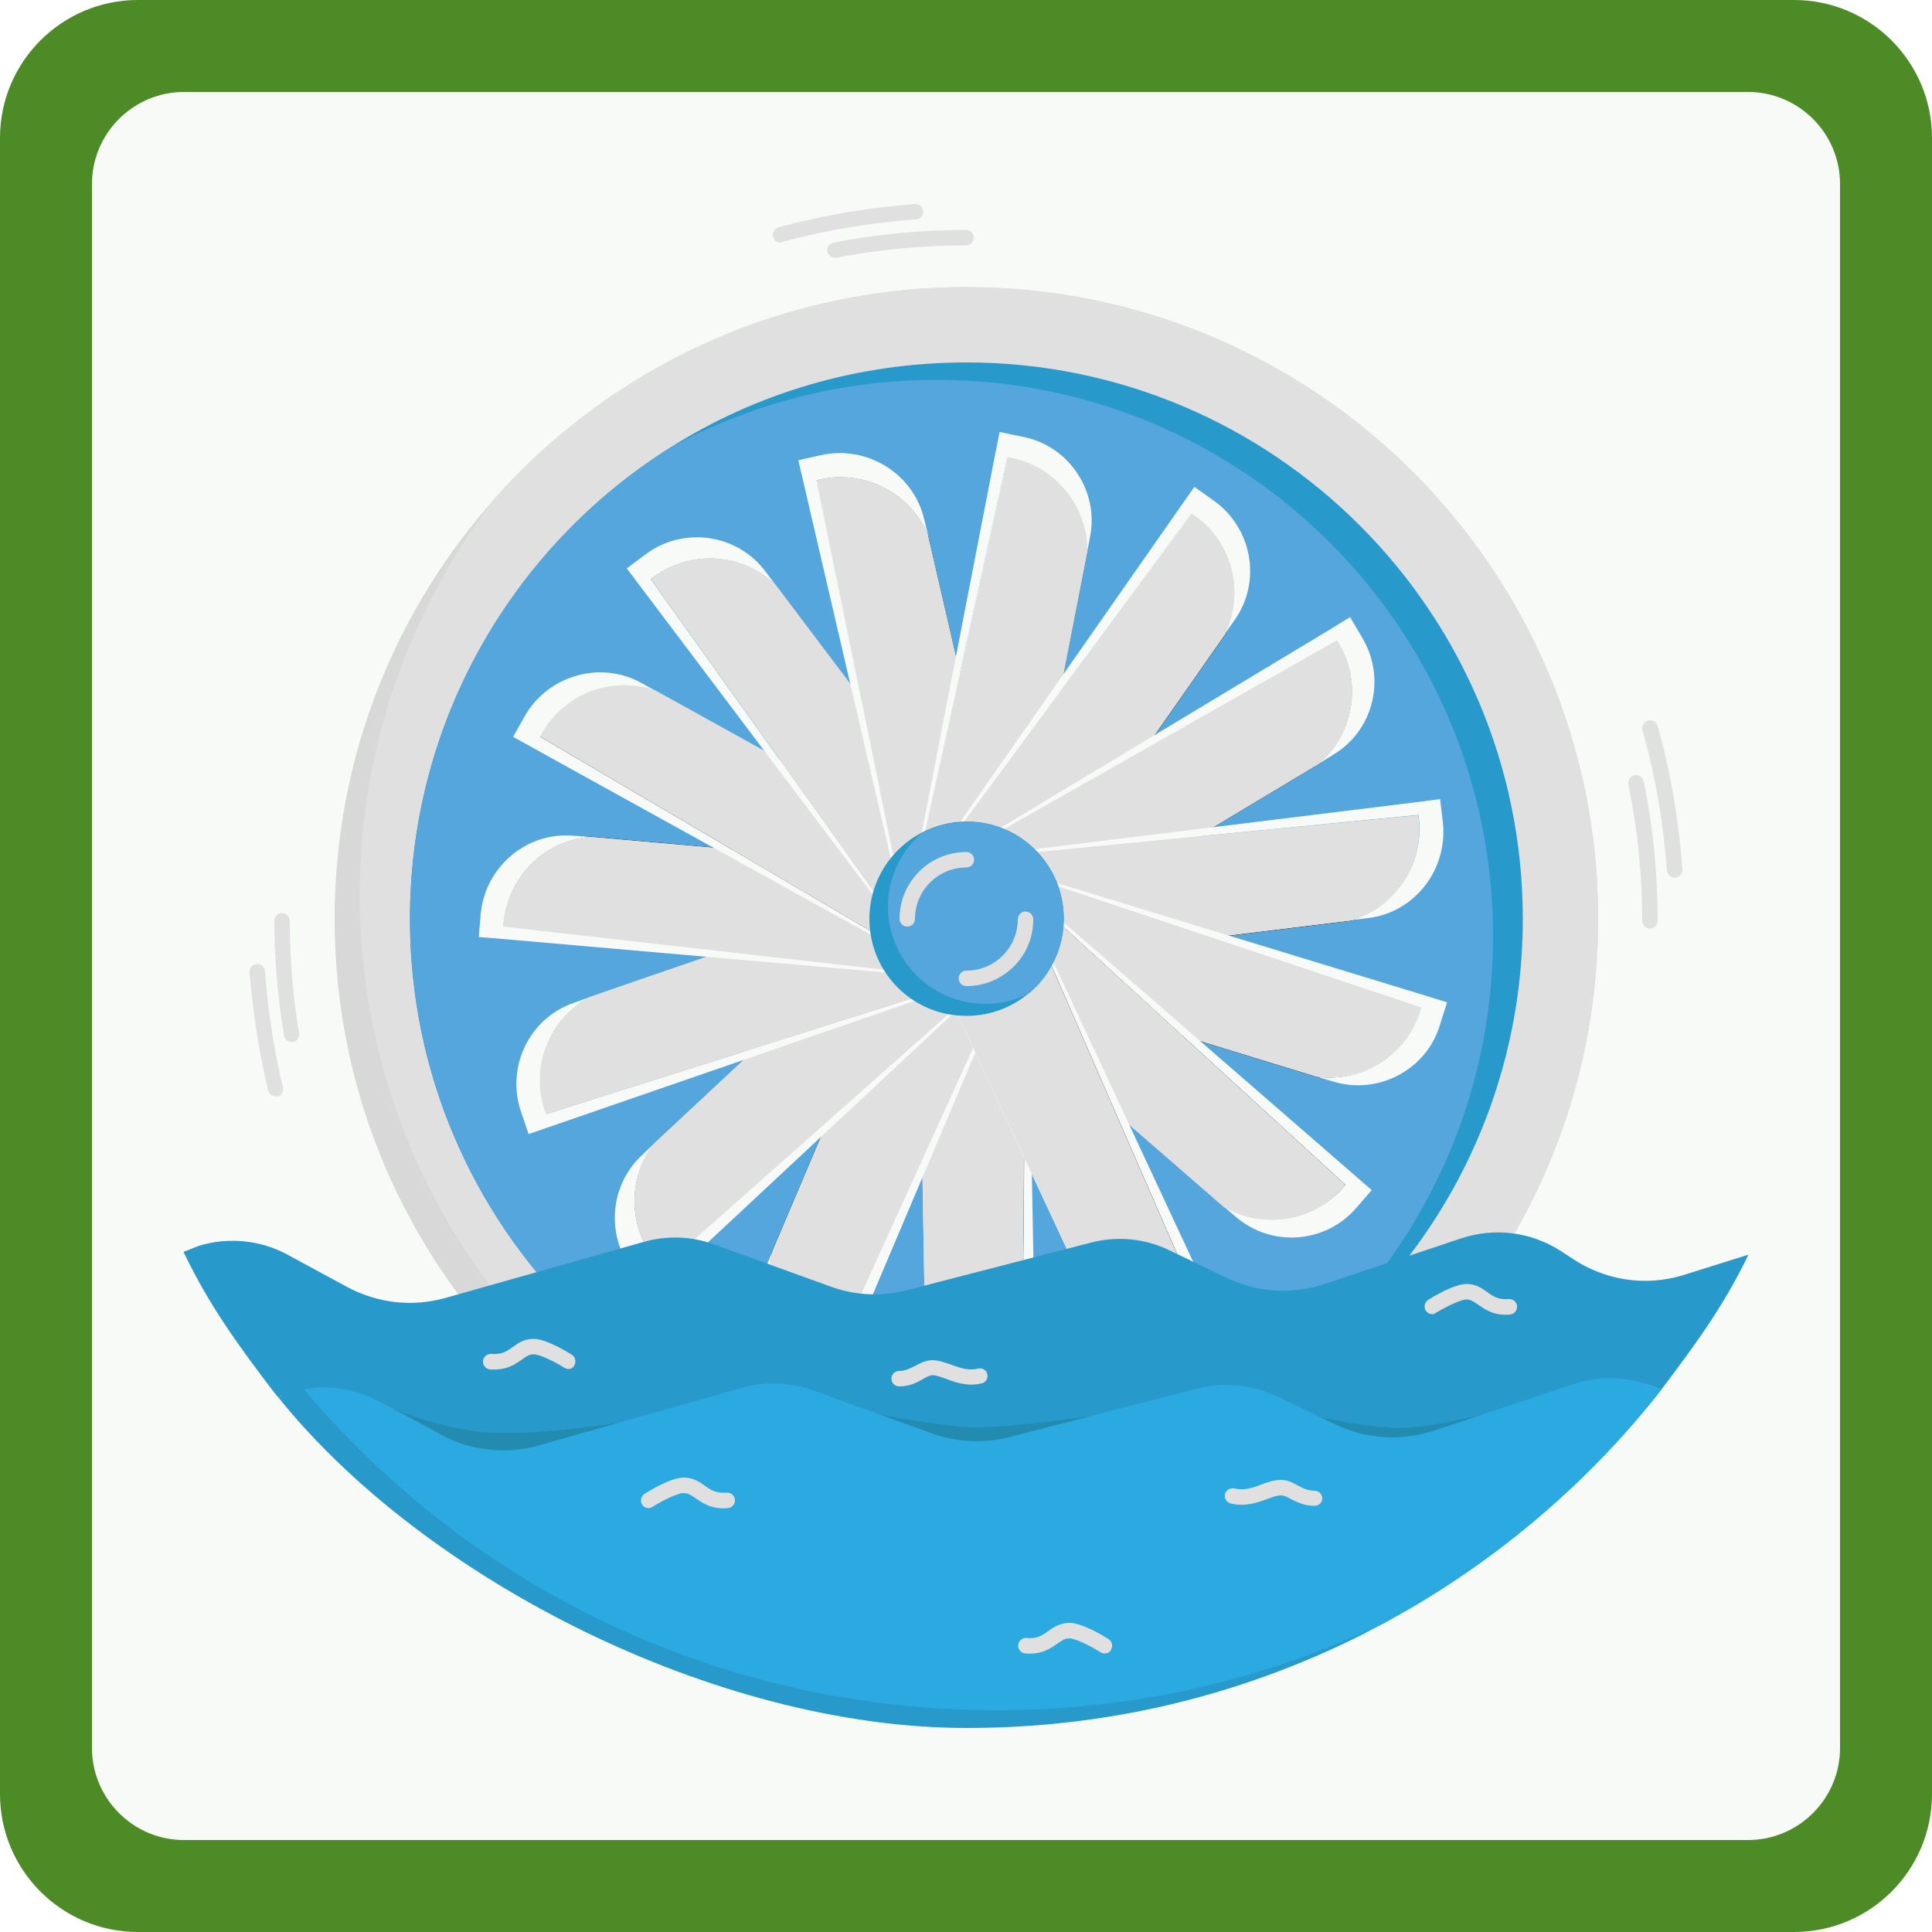 <?xml version="1.0" encoding="utf-8"?>
<!-- Generator: Adobe Illustrator 28.3.0, SVG Export Plug-In . SVG Version: 6.00 Build 0)  -->
<svg version="1.1" id="Calque_1" xmlns="http://www.w3.org/2000/svg" xmlns:xlink="http://www.w3.org/1999/xlink" x="0px" y="0px"
	 viewBox="0 0 500 500" style="enable-background:new 0 0 500 500;" xml:space="preserve">
<style type="text/css">
	.st0{fill:#4C8B25;}
	.st1{fill:#F7FAF7;}
	.st2{fill:#D8D8D8;}
	.st3{fill:#E0E0E0;}
	.st4{fill:#2899CB;}
	.st5{fill:#54A6DC;}
	.st6{fill:#313131;}
	.st7{fill:#238BAF;}
	.st8{fill:#2BA9E1;}
</style>
<g id="border">
	<path class="st0" d="M464.3,500H35.7C16,500,0,484,0,464.3V35.7C0,16,16,0,35.7,0h428.6C484,0,500,16,500,35.7v428.6
		C500,484,484,500,464.3,500z"/>
	<path class="st1" d="M452.4,476.2H47.6c-13.1,0-23.8-10.7-23.8-23.8V47.6c0-13.1,10.7-23.8,23.8-23.8h404.8
		c13.1,0,23.8,10.7,23.8,23.8v404.8C476.2,465.5,465.5,476.2,452.4,476.2z"/>
</g>
<g>
	<g>
		<g>
			<g>
				<path class="st2" d="M413.6,237.8c0,81-58.8,148.2-136.1,161.2c-8.9,1.5-18.1,2.3-27.4,2.3c-90.3,0-163.5-73.2-163.5-163.5
					c0-42.1,15.9-80.5,42.1-109.5c29.9-33.2,73.2-54,121.4-54C340.4,74.3,413.6,147.5,413.6,237.8z"/>
			</g>
		</g>
		<g>
			<g>
				<path class="st3" d="M413.6,237.8c0,81-58.8,148.2-136.1,161.2c-5.3,0.5-10.8,0.8-16.3,0.8c-92.8,0-168.1-75.3-168.1-168.1
					c0-39,13.3-74.9,35.5-103.4c29.9-33.2,73.2-54,121.4-54C340.4,74.3,413.6,147.5,413.6,237.8z"/>
			</g>
		</g>
		<g>
			<g>
				<g>
					<path class="st3" d="M216.1,66.7c-0.9,0-1.8-0.7-2-1.6c-0.2-1.1,0.5-2.1,1.6-2.3c11.2-2.2,22.8-3.3,34.3-3.3c1.1,0,2,0.9,2,2
						s-0.9,2-2,2c-11.3,0-22.6,1.1-33.6,3.2C216.3,66.6,216.2,66.7,216.1,66.7z"/>
				</g>
			</g>
			<g>
				<g>
					<path class="st3" d="M427,240.3c-1.1,0-2-0.9-2-2c0-11.9-1.2-23.7-3.6-35.3c-0.2-1.1,0.5-2.1,1.6-2.4c1.1-0.2,2.1,0.5,2.4,1.6
						c2.4,11.8,3.6,23.9,3.6,36.1C429,239.4,428.1,240.3,427,240.3z"/>
				</g>
			</g>
			<g>
				<g>
					<path class="st3" d="M250,417.3c-1.1,0-2-0.9-2-2s0.9-2,2-2c10.4,0,20.9-0.9,31-2.7c1.1-0.2,2.1,0.5,2.3,1.6
						c0.2,1.1-0.5,2.1-1.6,2.3C271.4,416.3,260.7,417.3,250,417.3z"/>
				</g>
			</g>
			<g>
				<g>
					<path class="st3" d="M75.5,269.7c-1,0-1.8-0.7-2-1.7c-1.6-9.8-2.5-19.8-2.5-29.7c0-1.1,0.9-2,2-2s2,0.9,2,2
						c0,9.8,0.8,19.5,2.4,29.1c0.2,1.1-0.6,2.1-1.6,2.3C75.7,269.7,75.6,269.7,75.5,269.7z"/>
				</g>
			</g>
		</g>
		<g>
			<g>
				<g>
					<path class="st3" d="M202,62.8c-0.9,0-1.7-0.6-1.9-1.5c-0.3-1.1,0.3-2.2,1.4-2.5c11.5-3.1,23.4-5.1,35.3-6
						c1.1-0.1,2.1,0.8,2.1,1.9c0.1,1.1-0.8,2.1-1.9,2.1c-11.7,0.8-23.3,2.8-34.6,5.8C202.3,62.8,202.1,62.8,202,62.8z"/>
				</g>
			</g>
			<g>
				<g>
					<path class="st3" d="M433.4,227.2c-1,0-1.9-0.8-2-1.9c-0.9-12.3-3-24.5-6.3-36.3c-0.3-1.1,0.3-2.2,1.4-2.5s2.2,0.3,2.5,1.4
						c3.4,12,5.5,24.5,6.4,37.1c0.1,1.1-0.8,2.1-1.9,2.1C433.5,227.2,433.5,227.2,433.4,227.2z"/>
				</g>
			</g>
			<g>
				<g>
					<path class="st3" d="M263.1,423.7c-1,0-1.9-0.8-2-1.9s0.8-2.1,1.9-2.1c10.8-0.8,21.6-2.5,32-5.1c1.1-0.3,2.2,0.4,2.4,1.4
						c0.3,1.1-0.4,2.2-1.4,2.4c-10.6,2.7-21.6,4.5-32.7,5.3C263.2,423.7,263.2,423.7,263.1,423.7z"/>
				</g>
			</g>
			<g>
				<g>
					<path class="st3" d="M71.3,283.7c-0.9,0-1.7-0.6-1.9-1.5c-2.4-10-4-20.3-4.8-30.6c-0.1-1.1,0.8-2.1,1.9-2.1
						c1.1-0.1,2.1,0.8,2.1,1.9c0.7,10.1,2.3,20.2,4.6,30c0.3,1.1-0.4,2.2-1.5,2.4C71.6,283.7,71.5,283.7,71.3,283.7z"/>
				</g>
			</g>
		</g>
		<g>
			<g>
				<g>
					<path class="st4" d="M394.1,237.8c0,54.6-30.3,102-75.1,126.5c-20.5,11.2-44,17.5-68.9,17.5c-79.5,0-144-64.5-144-144
						c0-51.4,26.9-96.5,67.4-122c22.2-14,48.4-22,76.6-22C329.6,93.8,394.1,158.3,394.1,237.8z"/>
				</g>
			</g>
			<g>
				<g>
					<path class="st5" d="M386.4,242.3c0,51.4-26.9,96.5-67.4,122c-20.5,11.2-44,17.5-68.9,17.5c-79.5,0-144-64.5-144-144
						c0-51.4,26.9-96.5,67.4-122c20.5-11.2,44-17.5,68.9-17.5C322,98.3,386.4,162.8,386.4,242.3z"/>
				</g>
			</g>
		</g>
		<g>
			<g id="_x3C_Répétition_radiale_x3E__00000130643955954705376020000000163202451926884799_">
				<g id="_x3C_Répétition_radiale_x3E__00000124150330762125613570000000949340036429672349_">
					<g>
						<path class="st6" d="M264.6,356.8l1-122.7l-5.8,0.1c-1.7,0-3.3,0.2-4.9,0.6c-4,1-7.7,3.1-10.7,6.2c-4.1,4.3-6.3,10-6.2,15.9
							l1.4,79.9c0,0,0,0,0,0C241.6,348.7,252.2,357.4,264.6,356.8z M265.7,234.1l-0.2,0l0.3,5.5L265.7,234.1z"/>
						<path class="st1" d="M239.4,341l-0.1-4.1c2.3,11.8,12.9,20.5,25.3,19.9l1-122.7l0.3,5.5l2.1,117.1l0.1,6.1l-5.9,0.1
							C249.8,363.1,239.5,353.3,239.4,341z"/>
						<polygon class="st1" points="265.8,239.6 265.5,234.1 265.7,234.1 						"/>
						<path class="st1" d="M239.3,336.9C239.3,336.9,239.3,336.9,239.3,336.9l-1.4-79.9c-0.1-5.9,2.1-11.6,6.2-15.9
							c3-3.1,6.7-5.2,10.7-6.2c1.6-0.4,3.2-0.6,4.9-0.6l5.8-0.1l-1,122.7C252.2,357.4,241.6,348.7,239.3,336.9z"/>
						<path class="st3" d="M239.3,336.8l-1.4-79.9c-0.1-5.9,2.1-11.6,6.2-15.9c2.9-3,6.6-5.1,10.7-6.1c1.6-0.4,3.2-0.6,4.9-0.6
							l5.8-0.1l-1,122.7c-12.3,0.6-23-8.1-25.3-19.9C239.3,336.9,239.3,336.9,239.3,336.8C239.3,336.8,239.3,336.8,239.3,336.8z"/>
					</g>
				</g>
			</g>
			<g id="_x3C_Répétition_radiale_x3E__00000043445496374826772680000009446215260075241658_">
				<g id="_x3C_Répétition_radiale_x3E__00000175318783857156976450000005386751082375291037_">
					<g>
						<path class="st6" d="M214.9,352.4l50.8-111.7l-5.4-2.2c-1.5-0.7-3.1-1.1-4.8-1.4c-4.1-0.7-8.3-0.3-12.3,1.3
							c-5.5,2.2-9.8,6.6-12.2,12l-31.2,73.5c0,0,0,0,0,0C197.2,335.6,203.4,347.9,214.9,352.4z M265.9,240.7l-0.2,0l-2,5.1
							L265.9,240.7z"/>
						<path class="st1" d="M198.3,327.7l1.6-3.8c-2.8,11.7,3.5,24,15,28.5l50.8-111.7l-2,5.1L218,353.6l-2.4,5.6l-5.4-2.3
							C198.8,352.1,193.5,339,198.3,327.7z"/>
						<polygon class="st1" points="263.7,245.8 265.7,240.7 265.9,240.7 						"/>
						<path class="st1" d="M199.9,323.9C199.9,323.9,199.9,323.9,199.9,323.9l31.2-73.5c2.3-5.4,6.7-9.8,12.2-12
							c4-1.6,8.2-2,12.3-1.3c1.6,0.3,3.2,0.8,4.8,1.4l5.4,2.2l-50.8,111.7C203.4,347.9,197.2,335.6,199.9,323.9z"/>
						<path class="st3" d="M199.9,323.8l31.2-73.5c2.3-5.4,6.7-9.8,12.2-12c3.9-1.5,8.2-2,12.2-1.2c1.6,0.3,3.2,0.8,4.8,1.4l5.4,2.2
							l-50.8,111.7c-11.5-4.5-17.7-16.7-15-28.5c0,0,0,0,0,0C199.9,323.8,199.9,323.8,199.9,323.8z"/>
					</g>
				</g>
			</g>
			<g id="_x3C_Répétition_radiale_x3E__00000025430480663297647550000003878049219096767880_">
				<g id="_x3C_Répétition_radiale_x3E__00000094584147433096226820000001851717677509855162_">
					<g>
						<path class="st6" d="M171.3,328.1l91.8-81.4l-4-4.2c-1.1-1.2-2.4-2.3-3.8-3.2c-3.4-2.3-7.4-3.6-11.7-3.8c-5.9-0.2-11.6,2-16,6
							L169.2,296c0,0,0,0,0,0C161.9,305.6,162.7,319.4,171.3,328.1z M263.3,246.9l-0.2-0.1l-3.9,3.9L263.3,246.9z"/>
						<path class="st1" d="M166.2,298.9l3-2.9c-7.3,9.6-6.6,23.3,2.1,32.1l91.8-81.4l-3.9,3.9l-85.6,79.9l-4.5,4.2l-4-4.3
							C156.7,321.4,157.2,307.2,166.2,298.9z"/>
						<polygon class="st1" points="259.3,250.6 263.1,246.8 263.3,246.9 						"/>
						<path class="st1" d="M169.2,296C169.2,296,169.2,296,169.2,296l58.4-54.5c4.3-4,10.1-6.2,16-6c4.3,0.2,8.3,1.5,11.7,3.8
							c1.4,0.9,2.6,2,3.8,3.2l4,4.2l-91.8,81.4C162.7,319.4,161.9,305.6,169.2,296z"/>
						<path class="st3" d="M169.3,295.9l58.4-54.5c4.3-4,10.1-6.2,16-6c4.2,0.2,8.2,1.5,11.7,3.9c1.4,0.9,2.6,2,3.8,3.2l4,4.2
							l-91.8,81.4C162.7,319.4,161.9,305.6,169.3,295.9C169.2,296,169.2,296,169.3,295.9C169.3,296,169.3,295.9,169.3,295.9z"/>
					</g>
				</g>
			</g>
			<g id="_x3C_Répétition_radiale_x3E__00000078755148121687659430000002818956887132964739_">
				<g id="_x3C_Répétition_radiale_x3E__00000134226938727527324430000007853439046111038137_">
					<g>
						<path class="st6" d="M141.4,288.3l117-37l-1.9-5.5c-0.5-1.6-1.2-3.1-2.1-4.5c-2.2-3.5-5.3-6.3-9.2-8.2
							c-5.3-2.6-11.4-2.9-17.1-1l-75.5,26c0,0,0,0,0,0C142,263.9,137,276.7,141.4,288.3z M258.5,251.4l-0.1-0.2l-5.1,2L258.5,251.4z
							"/>
						<path class="st1" d="M148.6,259.5l3.9-1.4c-10.6,5.8-15.5,18.6-11.1,30.2l117-37l-5.1,2l-110.7,38.2l-5.8,2l-1.9-5.6
							C130.8,276.2,137,263.4,148.6,259.5z"/>
						<polygon class="st1" points="253.2,253.2 258.4,251.3 258.5,251.4 						"/>
						<path class="st1" d="M152.5,258.1C152.5,258.1,152.5,258.1,152.5,258.1l75.5-26c5.6-1.9,11.7-1.6,17.1,1
							c3.9,1.9,7,4.7,9.2,8.2c0.9,1.4,1.6,2.9,2.1,4.5l1.9,5.5l-117,37C137,276.7,142,263.9,152.5,258.1z"/>
						<path class="st3" d="M152.6,258l75.5-26c5.6-1.9,11.7-1.6,17.1,1c3.8,1.9,6.9,4.7,9.1,8.3c0.9,1.4,1.6,2.9,2.1,4.5l1.9,5.5
							l-117,37c-4.4-11.5,0.6-24.4,11.1-30.2C152.5,258.1,152.5,258.1,152.6,258C152.6,258,152.6,258,152.6,258z"/>
					</g>
				</g>
			</g>
			<g id="_x3C_Répétition_radiale_x3E__00000119090085167530540890000008286864277656801208_">
				<g id="_x3C_Répétition_radiale_x3E__00000127738008264158377550000007088735766993717917_">
					<g>
						<path class="st6" d="M130.2,239.7l121.9,13.8l0.5-5.8c0.2-1.7,0.1-3.3-0.1-5c-0.6-4.1-2.3-8-5-11.3c-3.8-4.5-9.3-7.3-15.2-7.9
							l-79.6-7c0,0,0,0,0,0C140.7,217.6,131,227.4,130.2,239.7z M252.2,253.6l0-0.2l-5.5-0.3L252.2,253.6z"/>
						<path class="st1" d="M148.6,216.3l4.1,0.3c-12,1-21.7,10.7-22.4,23.1l121.9,13.8l-5.5-0.3L130,243l-6.1-0.5l0.5-5.9
							C125.5,224.3,136.4,215.1,148.6,216.3z"/>
						<polygon class="st1" points="246.7,253.2 252.1,253.4 252.2,253.6 						"/>
						<path class="st1" d="M152.7,216.6C152.7,216.6,152.7,216.6,152.7,216.6l79.6,7c5.9,0.5,11.3,3.4,15.2,7.9
							c2.7,3.3,4.5,7.2,5,11.3c0.2,1.6,0.3,3.3,0.1,5l-0.5,5.8l-121.9-13.8C131,227.4,140.7,217.6,152.7,216.6z"/>
						<path class="st3" d="M152.8,216.6l79.6,7c5.9,0.5,11.3,3.4,15.2,7.9c2.7,3.2,4.4,7.1,4.9,11.3c0.2,1.6,0.3,3.3,0.1,5l-0.5,5.8
							l-121.9-13.8c0.7-12.3,10.4-22,22.4-23.1c0,0,0,0,0,0C152.7,216.6,152.8,216.6,152.8,216.6z"/>
					</g>
				</g>
			</g>
			<g id="_x3C_Répétition_radiale_x3E__00000109008061545764011600000014193439633828007565_">
				<g id="_x3C_Répétition_radiale_x3E__00000158751344285858762520000010354426274032793271_">
					<g>
						<path class="st6" d="M139.8,190.7l105.8,62.2l2.8-5.1c0.8-1.5,1.5-3,1.9-4.6c1.2-4,1.1-8.2,0-12.3
							c-1.7-5.7-5.5-10.5-10.7-13.3l-69.9-38.7c0,0,0,0,0,0C158.3,174.8,145.5,179.8,139.8,190.7z M245.5,253.1l0.1-0.2l-4.9-2.5
							L245.5,253.1z"/>
						<path class="st1" d="M166.1,176.8l3.6,2c-11.4-4-24.2,1-29.9,11.9l105.8,62.2l-4.9-2.5l-102.5-56.7l-5.4-3l2.9-5.2
							C141.7,174.8,155.4,170.8,166.1,176.8z"/>
						<polygon class="st1" points="240.7,250.4 245.6,252.9 245.5,253.1 						"/>
						<path class="st1" d="M169.7,178.8C169.7,178.8,169.7,178.8,169.7,178.8l69.9,38.7c5.2,2.9,9,7.7,10.7,13.3
							c1.2,4.1,1.2,8.4,0,12.3c-0.5,1.6-1.1,3.1-1.9,4.6l-2.8,5.1l-105.8-62.2C145.5,179.8,158.3,174.8,169.7,178.8z"/>
						<path class="st3" d="M169.8,178.8l69.9,38.7c5.2,2.9,9,7.7,10.7,13.3c1.1,4,1.1,8.3-0.1,12.3c-0.5,1.6-1.1,3.1-1.9,4.6
							l-2.8,5.1l-105.8-62.2c5.7-11,18.5-15.9,29.9-11.9C169.7,178.8,169.7,178.8,169.8,178.8C169.8,178.8,169.8,178.8,169.8,178.8z
							"/>
					</g>
				</g>
			</g>
			<g id="_x3C_Répétition_radiale_x3E__00000011023894517258484430000009520533666587295679_">
				<g id="_x3C_Répétition_radiale_x3E__00000171714015830709195640000001256450702494854829_">
					<g>
						<path class="st6" d="M168.5,149.9l71.3,99.8l4.6-3.5c1.3-1,2.6-2.1,3.6-3.4c2.7-3.2,4.4-7,5-11.3c0.8-5.9-0.8-11.8-4.3-16.5
							l-48.1-63.8c0,0,0,0,0,0C191.9,142.9,178.1,142.2,168.5,149.9z M239.7,249.9l0.1-0.2l-3.4-4.3L239.7,249.9z"/>
						<path class="st1" d="M198.1,147.9l2.5,3.3c-8.8-8.3-22.5-9-32.2-1.3l71.3,99.8l-3.4-4.3L165.9,152l-3.7-4.9l4.7-3.5
							C176.7,136.1,190.8,138.1,198.1,147.9z"/>
						<polygon class="st1" points="236.4,245.5 239.8,249.7 239.7,249.9 						"/>
						<path class="st1" d="M200.6,151.2C200.7,151.2,200.7,151.2,200.6,151.2l48.1,63.8c3.5,4.7,5.1,10.7,4.3,16.5
							c-0.6,4.3-2.3,8.1-5,11.3c-1.1,1.3-2.3,2.4-3.6,3.4l-4.6,3.5l-71.3-99.8C178.1,142.2,191.9,142.9,200.6,151.2z"/>
						<path class="st3" d="M200.7,151.3l48.1,63.8c3.5,4.7,5.1,10.7,4.3,16.5c-0.6,4.2-2.4,8-5.1,11.2c-1.1,1.3-2.3,2.4-3.6,3.4
							l-4.6,3.5l-71.3-99.8C178.1,142.2,191.9,142.9,200.7,151.3C200.7,151.2,200.7,151.2,200.7,151.3
							C200.7,151.2,200.7,151.3,200.7,151.3z"/>
					</g>
				</g>
			</g>
			<g id="_x3C_Répétition_radiale_x3E__00000115497810881581248410000002368898254497692839_">
				<g id="_x3C_Répétition_radiale_x3E__00000060717302580107099560000006067895087134623375_">
					<g>
						<path class="st6" d="M211.3,124.3l24.6,120.2l5.6-1.3c1.6-0.4,3.2-0.9,4.7-1.6c3.7-1.8,6.9-4.6,9.2-8.3
							c3.1-5,4.1-11.1,2.8-16.9l-18-77.8c0,0,0,0,0,0C235.5,127.4,223.2,121.2,211.3,124.3z M235.7,244.6l0.2-0.1l-1.4-5.3
							L235.7,244.6z"/>
						<path class="st1" d="M239.2,134.5l1,4c-4.7-11.1-16.9-17.3-28.9-14.2l24.6,120.2l-1.4-5.3L208,125.1l-1.4-6l5.8-1.3
							C224.4,115.1,236.5,122.6,239.2,134.5z"/>
						<polygon class="st1" points="234.4,239.2 235.8,244.5 235.7,244.6 						"/>
						<path class="st1" d="M240.1,138.6C240.1,138.6,240.1,138.6,240.1,138.6l18,77.9c1.3,5.8,0.3,11.8-2.8,16.9
							c-2.3,3.6-5.4,6.5-9.2,8.3c-1.5,0.7-3,1.3-4.7,1.6l-5.6,1.3l-24.6-120.2C223.2,121.2,235.5,127.4,240.1,138.6z"/>
						<path class="st3" d="M240.2,138.7l18,77.8c1.3,5.8,0.3,11.8-2.8,16.9c-2.3,3.5-5.4,6.4-9.2,8.2c-1.5,0.7-3,1.3-4.7,1.6
							l-5.6,1.3l-24.6-120.2c11.9-3.1,24.2,3.1,28.9,14.2C240.1,138.6,240.1,138.6,240.2,138.7C240.2,138.6,240.2,138.6,240.2,138.7
							z"/>
					</g>
				</g>
			</g>
			<g id="_x3C_Répétition_radiale_x3E__00000087399723328104222070000002304960806865319839_">
				<g id="_x3C_Répétition_radiale_x3E__00000011001341631075315270000006720190432452992674_">
					<g>
						<path class="st6" d="M260.8,118.3l-26.4,119.8l5.7,1.1c1.6,0.3,3.3,0.5,4.9,0.4c4.1-0.1,8.2-1.4,11.7-3.8
							c4.9-3.3,8.2-8.5,9.4-14.3l15.2-78.4c0,0,0,0,0,0C281.6,131,272.9,120.3,260.8,118.3z M234.1,238.1l0.2,0l0.9-5.4L234.1,238.1
							z"/>
						<path class="st1" d="M282.1,139l-0.8,4.1c0.3-12.1-8.4-22.7-20.6-24.7l-26.4,119.8l0.9-5.4l22.3-115l1.2-6l5.8,1.2
							C276.5,115.2,284.5,127,282.1,139z"/>
						<polygon class="st1" points="235.2,232.7 234.3,238.1 234.1,238.1 						"/>
						<path class="st1" d="M281.3,143.1C281.3,143.1,281.4,143.1,281.3,143.1l-15.3,78.4c-1.2,5.8-4.5,10.9-9.4,14.3
							c-3.6,2.4-7.6,3.7-11.7,3.8c-1.7,0.1-3.3-0.1-4.9-0.4l-5.7-1.1l26.4-119.8C272.9,120.3,281.6,131,281.3,143.1z"/>
						<path class="st3" d="M281.3,143.2l-15.2,78.4c-1.2,5.8-4.5,10.9-9.4,14.3c-3.5,2.3-7.6,3.6-11.7,3.7c-1.7,0.1-3.3-0.1-4.9-0.4
							l-5.7-1.1l26.4-119.8c12.2,2,20.8,12.7,20.6,24.7c0,0,0,0,0,0C281.4,143.1,281.4,143.2,281.3,143.2z"/>
					</g>
				</g>
			</g>
			<g id="_x3C_Répétition_radiale_x3E__00000117654416497478486320000001497288614445324186_">
				<g id="_x3C_Répétition_radiale_x3E__00000097500575244152180200000007302196528493308297_">
					<g>
						<path class="st6" d="M308.4,133l-72.9,98.7l4.8,3.3c1.4,1,2.8,1.8,4.4,2.4c3.8,1.6,8,2,12.3,1.3c5.8-1.1,11-4.4,14.4-9.2
							l45.8-65.4c0,0,0,0,0,0C322.3,153,318.7,139.8,308.4,133z M235.4,231.6l0.2,0.1l3-4.6L235.4,231.6z"/>
						<path class="st1" d="M319.5,160.5l-2.4,3.4c5.1-10.9,1.6-24.2-8.7-31l-72.9,98.7l3-4.6l67.1-96l3.5-5l4.8,3.4
							C324.1,136.5,326.6,150.5,319.5,160.5z"/>
						<polygon class="st1" points="238.5,227.1 235.5,231.6 235.4,231.6 						"/>
						<path class="st1" d="M317.2,163.9C317.2,163.9,317.2,164,317.2,163.9l-45.8,65.4c-3.4,4.8-8.6,8.2-14.4,9.2
							c-4.2,0.7-8.4,0.3-12.3-1.3c-1.5-0.6-3-1.4-4.4-2.4l-4.8-3.3l72.9-98.7C318.7,139.8,322.3,153,317.2,163.9z"/>
						<path class="st3" d="M317.1,164.1l-45.8,65.4c-3.4,4.8-8.6,8.2-14.4,9.2c-4.1,0.7-8.4,0.2-12.2-1.4c-1.5-0.6-3-1.4-4.4-2.4
							l-4.8-3.3l72.9-98.7c10.3,6.8,13.9,20.1,8.7,31C317.2,163.9,317.2,164,317.1,164.1C317.1,164,317.1,164,317.1,164.1z"/>
					</g>
				</g>
			</g>
			<g id="_x3C_Répétition_radiale_x3E__00000040539119472059396290000002688114412874282933_">
				<g id="_x3C_Répétition_radiale_x3E__00000018226421585880777370000018182280500924041094_">
					<g>
						<path class="st6" d="M346,165.7l-106.7,60.5l3,5c0.9,1.4,1.9,2.8,3,4c2.9,3,6.5,5.1,10.7,6.2c5.7,1.4,11.8,0.5,16.9-2.6
							l68.5-41.1c0,0,0,0,0,0C350.5,189.7,352.7,176.1,346,165.7z M239.2,226.1l0.1,0.1l4.6-3L239.2,226.1z"/>
						<path class="st1" d="M344.9,195.4l-3.5,2.2c9.1-7.9,11.3-21.5,4.6-31.8l-106.7,60.5l4.6-3l100.3-60.4l5.2-3.2l3,5.1
							C358.9,175.4,355.5,189.2,344.9,195.4z"/>
						<polygon class="st1" points="243.9,223.3 239.3,226.2 239.2,226.1 						"/>
						<path class="st1" d="M341.4,197.6C341.4,197.6,341.4,197.6,341.4,197.6l-68.5,41.1c-5.1,3-11.2,4-16.9,2.6
							c-4.2-1.1-7.8-3.2-10.7-6.2c-1.1-1.2-2.1-2.5-3-4l-3-5L346,165.7C352.7,176.1,350.5,189.7,341.4,197.6z"/>
						<path class="st3" d="M341.3,197.7l-68.5,41.1c-5.1,3-11.2,4-16.9,2.6c-4.1-1-7.7-3.2-10.6-6.2c-1.1-1.2-2.1-2.5-3-4l-3-5
							L346,165.7C352.7,176.1,350.5,189.7,341.3,197.7C341.4,197.6,341.4,197.6,341.3,197.7C341.4,197.6,341.3,197.7,341.3,197.7z"
							/>
					</g>
				</g>
			</g>
			<g id="_x3C_Répétition_radiale_x3E__00000076577879485396149330000007734575655389158052_">
				<g id="_x3C_Répétition_radiale_x3E__00000159437013120189729040000001116497540755437187_">
					<g>
						<path class="st6" d="M367,211l-122.1,11.9l0.7,5.8c0.2,1.7,0.6,3.3,1.1,4.8c1.4,3.9,3.9,7.3,7.3,10c4.7,3.6,10.6,5.2,16.5,4.5
							l79.3-9.7c0,0,0,0,0,0C361.4,234.7,368.9,223.2,367,211z M244.8,222.6l0.1,0.2l5.4-0.9L244.8,222.6z"/>
						<path class="st1" d="M354,237.6l-4.1,0.5c11.5-3.5,19-15,17.2-27.2l-122.1,11.9l5.4-0.9l116.2-14.3l6.1-0.8l0.7,5.9
							C374.8,225,366.1,236.2,354,237.6z"/>
						<polygon class="st1" points="250.3,222 244.9,222.8 244.8,222.6 						"/>
						<path class="st1" d="M349.8,238.2C349.8,238.2,349.8,238.2,349.8,238.2l-79.3,9.7c-5.9,0.7-11.8-0.9-16.5-4.5
							c-3.4-2.7-5.9-6.1-7.3-10c-0.6-1.6-0.9-3.2-1.1-4.8l-0.7-5.8L367,211C368.9,223.2,361.4,234.7,349.8,238.2z"/>
						<path class="st3" d="M349.7,238.2l-79.3,9.7c-5.9,0.7-11.8-0.9-16.5-4.5c-3.3-2.6-5.8-6.1-7.2-10c-0.6-1.6-0.9-3.2-1.1-4.8
							l-0.7-5.8L367,211c1.9,12.2-5.6,23.7-17.2,27.2C349.8,238.2,349.8,238.2,349.7,238.2C349.8,238.2,349.8,238.2,349.7,238.2z"/>
					</g>
				</g>
			</g>
			<g id="_x3C_Répétition_radiale_x3E__00000083808495327378736270000017079810576785978018_">
				<g id="_x3C_Répétition_radiale_x3E__00000163072234586968949320000016587039523110573480_">
					<g>
						<path class="st6" d="M367.8,260.8L251.4,222l-1.7,5.6c-0.5,1.6-0.8,3.2-0.9,4.9c-0.3,4.1,0.6,8.3,2.6,12.1
							c2.8,5.2,7.6,9.1,13.2,10.8l76.4,23.4c0,0,0,0,0,0C353,280.2,364.5,272.7,367.8,260.8z M251.5,221.8l0,0.2l5.3,1.4
							L251.5,221.8z"/>
						<path class="st1" d="M345,279.9l-4-1.2c12,1.5,23.5-6,26.8-17.9L251.4,222l5.3,1.4l112,34.2l5.8,1.8l-1.8,5.7
							C369.3,276.8,356.7,283.5,345,279.9z"/>
						<polygon class="st1" points="256.7,223.4 251.4,222 251.5,221.8 						"/>
						<path class="st1" d="M341.1,278.7C341,278.7,341,278.7,341.1,278.7l-76.4-23.4c-5.7-1.8-10.4-5.6-13.2-10.8
							c-2-3.8-2.9-7.9-2.6-12.1c0.1-1.6,0.4-3.3,0.9-4.9l1.7-5.6l116.4,38.8C364.5,272.7,353,280.2,341.1,278.7z"/>
						<path class="st3" d="M340.9,278.7l-76.4-23.4c-5.7-1.8-10.4-5.6-13.2-10.8c-1.9-3.7-2.8-7.9-2.5-12.1c0.1-1.6,0.4-3.3,0.9-4.9
							l1.7-5.6l116.4,38.8c-3.3,11.9-14.8,19.4-26.8,17.9c0,0,0,0,0,0C341,278.7,341,278.7,340.9,278.7z"/>
					</g>
				</g>
			</g>
			<g id="_x3C_Répétition_radiale_x3E__00000019670690178957896240000001157894004863075499_">
				<g id="_x3C_Répétition_radiale_x3E__00000111892898352197374700000016756480058739135638_">
					<g>
						<path class="st6" d="M348.3,306.7l-90.5-82.8l-3.8,4.4c-1.1,1.3-2.1,2.6-2.8,4.1c-2,3.6-2.8,7.8-2.5,12.1
							c0.4,5.9,3.2,11.4,7.7,15.3l60.3,52.4c0,0,0,0,0,0C326.9,318.4,340.4,316.2,348.3,306.7z M257.8,223.7l-0.1,0.2l4.3,3.4
							L257.8,223.7z"/>
						<path class="st1" d="M319.7,314.8l-3.2-2.7c10.3,6.2,23.9,4.1,31.7-5.5l-90.5-82.8l4.3,3.4l88.4,76.8l4.6,4l-3.9,4.5
							C343.1,321.9,328.9,322.9,319.7,314.8z"/>
						<polygon class="st1" points="262,227.3 257.7,223.9 257.8,223.7 						"/>
						<path class="st1" d="M316.5,312.1C316.5,312.1,316.5,312.1,316.5,312.1l-60.3-52.4c-4.5-3.9-7.2-9.4-7.7-15.3
							c-0.3-4.3,0.6-8.4,2.5-12.1c0.8-1.5,1.7-2.8,2.8-4.1l3.8-4.4l90.5,82.8C340.4,316.2,326.9,318.4,316.5,312.1z"/>
						<path class="st3" d="M316.4,312.1l-60.3-52.4c-4.5-3.9-7.2-9.4-7.7-15.3c-0.3-4.2,0.7-8.4,2.6-12c0.8-1.5,1.7-2.8,2.8-4.1
							l3.8-4.4l90.5,82.8c-7.8,9.5-21.4,11.7-31.7,5.5C316.5,312.1,316.5,312.1,316.4,312.1C316.5,312.1,316.5,312.1,316.4,312.1z"
							/>
					</g>
				</g>
			</g>
			<g id="_x3C_Répétition_radiale_x3E__00000065753646288268059060000002789512401830622095_">
				<g id="_x3C_Répétition_radiale_x3E__00000075840719742993456690000008378639752329148063_">
					<g>
						<path class="st6" d="M311.7,340.6l-49-112.5l-5.2,2.5c-1.5,0.7-2.9,1.6-4.2,2.6c-3.3,2.5-5.8,6-7.2,10
							c-2,5.6-1.7,11.7,0.8,17.1l33.8,72.4c0,0,0,0,0,0C287.4,342.6,300.7,346.2,311.7,340.6z M262.9,228l-0.2,0.1l2.5,4.9
							L262.9,228z"/>
						<path class="st1" d="M282.3,336.5l-1.8-3.7c6.9,9.9,20.2,13.4,31.2,7.9l-49-112.5l2.5,4.9l49.5,106.1l2.6,5.5l-5.4,2.5
							C300.8,352.4,287.4,347.6,282.3,336.5z"/>
						<polygon class="st1" points="265.2,233 262.7,228.2 262.9,228 						"/>
						<path class="st1" d="M280.5,332.7C280.5,332.7,280.5,332.7,280.5,332.7l-33.8-72.4c-2.5-5.4-2.8-11.5-0.8-17.1
							c1.5-4,4-7.5,7.2-10c1.3-1,2.7-1.9,4.2-2.6l5.2-2.5l49,112.5C300.7,346.2,287.4,342.6,280.5,332.7z"/>
						<path class="st3" d="M280.5,332.6l-33.8-72.4c-2.5-5.4-2.8-11.5-0.8-17.1c1.5-3.9,4-7.4,7.3-9.9c1.3-1,2.7-1.9,4.2-2.6
							l5.2-2.5l49,112.5C300.7,346.2,287.4,342.6,280.5,332.6C280.5,332.7,280.5,332.7,280.5,332.6
							C280.5,332.7,280.5,332.6,280.5,332.6z"/>
					</g>
				</g>
			</g>
		</g>
		<g>
			<g>
				<g>
					<path class="st4" d="M225,237.8c0-9.7,5.5-18.1,13.5-22.3c3.5-1.8,7.4-2.9,11.7-2.9c13.9,0,25.1,11.2,25.1,25.1
						c0,7.7-3.5,14.7-9,19.3c-4.4,3.7-10,5.9-16.1,5.9C236.2,263,225,251.7,225,237.8z"/>
				</g>
			</g>
			<g>
				<g>
					<path class="st5" d="M229.8,234.6c0-7.6,3.4-14.4,8.7-19c3.5-1.8,7.4-2.9,11.7-2.9c13.9,0,25.1,11.2,25.1,25.1
						c0,7.7-3.5,14.7-9,19.3c-3.4,1.7-7.2,2.7-11.3,2.7C241.1,259.8,229.8,248.5,229.8,234.6z"/>
				</g>
			</g>
			<g>
				<g>
					<path class="st3" d="M234.8,239.8c-1.1,0-2-0.9-2-2c0-9.6,7.8-17.3,17.3-17.3c1.1,0,2,0.9,2,2s-0.9,2-2,2
						c-7.4,0-13.3,6-13.3,13.3C236.8,238.9,235.9,239.8,234.8,239.8z"/>
				</g>
			</g>
			<g>
				<g>
					<path class="st3" d="M250.1,255.2c-1.1,0-2-0.9-2-2s0.9-2,2-2c7.4,0,13.3-6,13.3-13.3c0-1.1,0.9-2,2-2s2,0.9,2,2
						C267.5,247.4,259.7,255.2,250.1,255.2z"/>
				</g>
			</g>
		</g>
	</g>
	<g>
		<g>
			<g>
				<g>
					<path class="st4" d="M452.5,324.7c-6.4,13.3-13.7,23.2-22.6,35c-8.1-4.1-17.9-2.2-26.7,0.8l-7.3,2.5l-3,1l-25,8.4
						c-7.4,2.5-15.3,2-22.4-1.4l-14.5-6.9l-0.2-0.1c-0.7-0.3-1.4-0.6-2.1-0.9c-6.7-2.7-14.1-3.1-20.9-1.4l-5.2,1.4l-3.9,1l-38.4,9.9
						c-5.9,1.5-12,1.2-17.7-0.8l-25.2-9l-2.8-1l-1.9-0.7c-6.7-2.5-13.9-2.7-20.7-0.8l-5,1.5l-3.5,1l-42.7,12.1
						c-7.6,2.2-15.5,1.3-22.4-2.5l-15.5-8.4c-0.9-0.5-1.8-0.9-2.7-1.3c-0.9-0.4-1.8-0.7-2.7-1c-3.5-1.2-7.2-1.8-10.9-1.8
						c-3.3,0-6.7,0.5-9.8,1.5l-0.8,0.3l-3.1-1.8l-0.9,0.3c-0.1-0.1-0.2-0.2-0.3-0.3c-0.3-0.4-0.5-0.7-0.8-1
						c-9.3-12.2-16.8-22.5-23.4-36.3l4-1.6c7.6-2.3,15.9-1.5,22.9,2.3l15.5,8.4c7.9,4.2,16.8,5.2,25.4,2.8l51.3-14.5
						c6.1-1.7,12.4-1.5,18.3,0.7l29.9,10.8c6.4,2.4,13.4,2.7,19.9,1l47.6-12.3c6.8-1.8,14.1-1.1,20.4,2l14.7,7.1
						c8,3.8,16.9,4.4,25.4,1.6l35.3-11.8c8.7-2.9,18.2-1.7,25.9,3.3l3.2,2.1c8.4,5.5,18.6,7,28.1,4.2L452.5,324.7z"/>
				</g>
			</g>
			<g>
				<g>
					<path class="st7" d="M100.2,364c0,0,13.4,5.6,24.4,6.6c19.6,1.9,59-6.6,59-6.6L140.8,376c-7.6,2.2-15.5,1.3-22.4-2.5l-15.5-8.4
						C102,364.7,101.1,364.4,100.2,364z"/>
				</g>
			</g>
			<g>
				<g>
					<path class="st7" d="M217.4,364c0,0,24.5,5.4,35.4,5.4c13.2,0,45.9-5.4,45.9-5.4l-38.4,9.9c-5.9,1.5-12,1.2-17.7-0.8L217.4,364
						z"/>
				</g>
			</g>
			<g>
				<g>
					<path class="st7" d="M392.8,364l-25,8.4c-7.4,2.5-15.3,2-22.4-1.4l-14.5-6.9c0,0,21.5,6.1,33.5,5.4
						C373.5,368.9,392.8,364,392.8,364z"/>
				</g>
			</g>
		</g>
		<g>
			<g>
				<g>
					<path class="st4" d="M429.9,359.7c-19.5,24.9-44.4,45.7-72.2,60.6c-1.6,0.9-3.3,1.7-4.9,2.6c-32,16.1-66.5,24.3-102.6,24.3
						c-65.2,0-140.6-38.7-178.2-85.6l2.9-1.1c1.2-0.4,2.5-0.7,3.8-0.9c6.6-1.1,13.6,0,19.5,3.2l15.8,8.5c7.9,4.3,17.1,5.3,25.8,2.8
						l52.2-14.8c6.2-1.8,12.6-1.5,18.7,0.7l30.4,11c6.5,2.4,13.6,2.7,20.3,1l48.4-12.5c6.9-1.8,14.3-1.1,20.8,2l15,7.2
						c8.1,3.9,17.3,4.4,25.8,1.6l35.9-12C414.6,355.7,422.8,356.3,429.9,359.7z"/>
				</g>
			</g>
			<g>
				<g>
					<path class="st8" d="M429.9,359.7c-19.5,24.9-44.4,45.7-72.2,60.6c-31.3,14.8-64.9,22.3-100,22.3
						c-69.6,0-134.4-30.2-179.1-83.1c6.6-1.1,13.6,0,19.5,3.2l15.8,8.5c7.9,4.3,17.1,5.3,25.8,2.8l52.2-14.8
						c6.2-1.8,12.6-1.5,18.7,0.7l30.4,11c6.5,2.4,13.6,2.7,20.3,1l48.4-12.5c6.9-1.8,14.3-1.1,20.8,2l15,7.2
						c8.1,3.9,17.3,4.4,25.8,1.6l35.9-12C414.6,355.7,422.8,356.3,429.9,359.7z"/>
				</g>
			</g>
		</g>
		<g>
			<g>
				<path class="st3" d="M167.9,390.3c-0.7,0-1.3-0.3-1.7-0.9c-0.6-0.9-0.3-2.2,0.6-2.8c1.1-0.7,6.8-4.2,10.1-4.2h0.1
					c2.4,0,4,1.1,5.4,2.1c1.5,1.1,2.9,2,5.6,1.8c1.1-0.1,2.1,0.7,2.2,1.8c0.1,1.1-0.7,2.1-1.8,2.2c-4.2,0.4-6.5-1.3-8.3-2.5
					c-1.3-0.9-2.1-1.4-3.2-1.4c-1.6,0-5.7,2.1-8.1,3.6C168.6,390.2,168.2,390.3,167.9,390.3z"/>
			</g>
		</g>
		<g>
			<g>
				<path class="st3" d="M285.9,427.9c-0.4,0-0.7-0.1-1.1-0.3c-2.4-1.5-6.4-3.6-8.1-3.6l0,0c-1.1,0-1.8,0.5-3.1,1.4
					c-1.7,1.2-4.1,2.9-8.3,2.5c-1.1-0.1-1.9-1.1-1.8-2.2s1.1-1.9,2.2-1.8c2.7,0.3,4.1-0.7,5.6-1.8c1.4-1,3.1-2.1,5.5-2.1
					c3.3,0,9,3.5,10.1,4.2c0.9,0.6,1.2,1.8,0.6,2.8C287.3,427.6,286.6,427.9,285.9,427.9z"/>
			</g>
		</g>
		<g>
			<g>
				<path class="st3" d="M147.2,354.3c-0.4,0-0.7-0.1-1.1-0.3c-2.4-1.5-6.3-3.5-8-3.5c-1.1,0-1.9,0.5-3.1,1.4
					c-1.7,1.2-4,2.8-8.2,2.5c-1.1-0.1-1.9-1.1-1.8-2.2c0.1-1.1,1.1-1.9,2.2-1.8c2.7,0.2,4-0.7,5.5-1.8c1.4-1,2.9-2.1,5.3-2.1h0.1
					c3.2,0,8.8,3.4,9.9,4.1c0.9,0.6,1.2,1.8,0.6,2.8C148.4,353.9,147.8,354.3,147.2,354.3z"/>
			</g>
		</g>
		<g>
			<g>
				<path class="st3" d="M370.7,340.1c-0.7,0-1.3-0.3-1.7-0.9c-0.6-0.9-0.3-2.2,0.6-2.8c1.1-0.7,6.7-4.1,9.9-4.1h0.1
					c2.4,0,3.9,1.1,5.3,2.1c1.5,1.1,2.8,2,5.5,1.8c1.1-0.1,2.1,0.7,2.2,1.8c0.1,1.1-0.7,2.1-1.8,2.2c-4.1,0.4-6.4-1.3-8.2-2.5
					c-1.3-0.9-2-1.4-3.1-1.4c-1.6,0-5.6,2.1-8,3.5C371.4,340,371.1,340.1,370.7,340.1z"/>
			</g>
		</g>
		<g>
			<g>
				<path class="st3" d="M340.2,389.7c-2.7,0-4.6-1-6.2-1.8c-0.9-0.5-1.7-0.9-2.4-0.9c-1.1,0-2.3,0.4-3.8,1c-2.5,0.9-5.6,2-9.3,1.1
					c-1.1-0.3-1.7-1.4-1.5-2.4c0.3-1.1,1.4-1.7,2.4-1.5c2.5,0.6,4.7-0.1,7-1c1.6-0.6,3.3-1.2,5.1-1.2c0,0,0,0,0.1,0
					c1.6,0,2.9,0.7,4.2,1.4c1.3,0.7,2.6,1.4,4.4,1.4c1.1,0,2,0.9,2,2S341.3,389.7,340.2,389.7z"/>
			</g>
		</g>
		<g>
			<g>
				<path class="st3" d="M232.7,358.8c-1.1,0-2-0.9-2-2c0-1.1,0.9-2,2-2c1.7,0,2.9-0.7,4.3-1.4c1.3-0.7,2.6-1.3,4.1-1.4
					c1.8,0,3.4,0.6,5.1,1.2c2.3,0.8,4.4,1.6,6.9,1c1.1-0.3,2.2,0.4,2.4,1.4c0.3,1.1-0.4,2.2-1.4,2.4c-3.6,0.9-6.7-0.2-9.1-1.1
					c-1.4-0.5-2.7-1-3.6-1l0,0c-0.7,0-1.5,0.4-2.4,0.9C237.2,357.9,235.3,358.8,232.7,358.8z"/>
			</g>
		</g>
	</g>
</g>
</svg>
